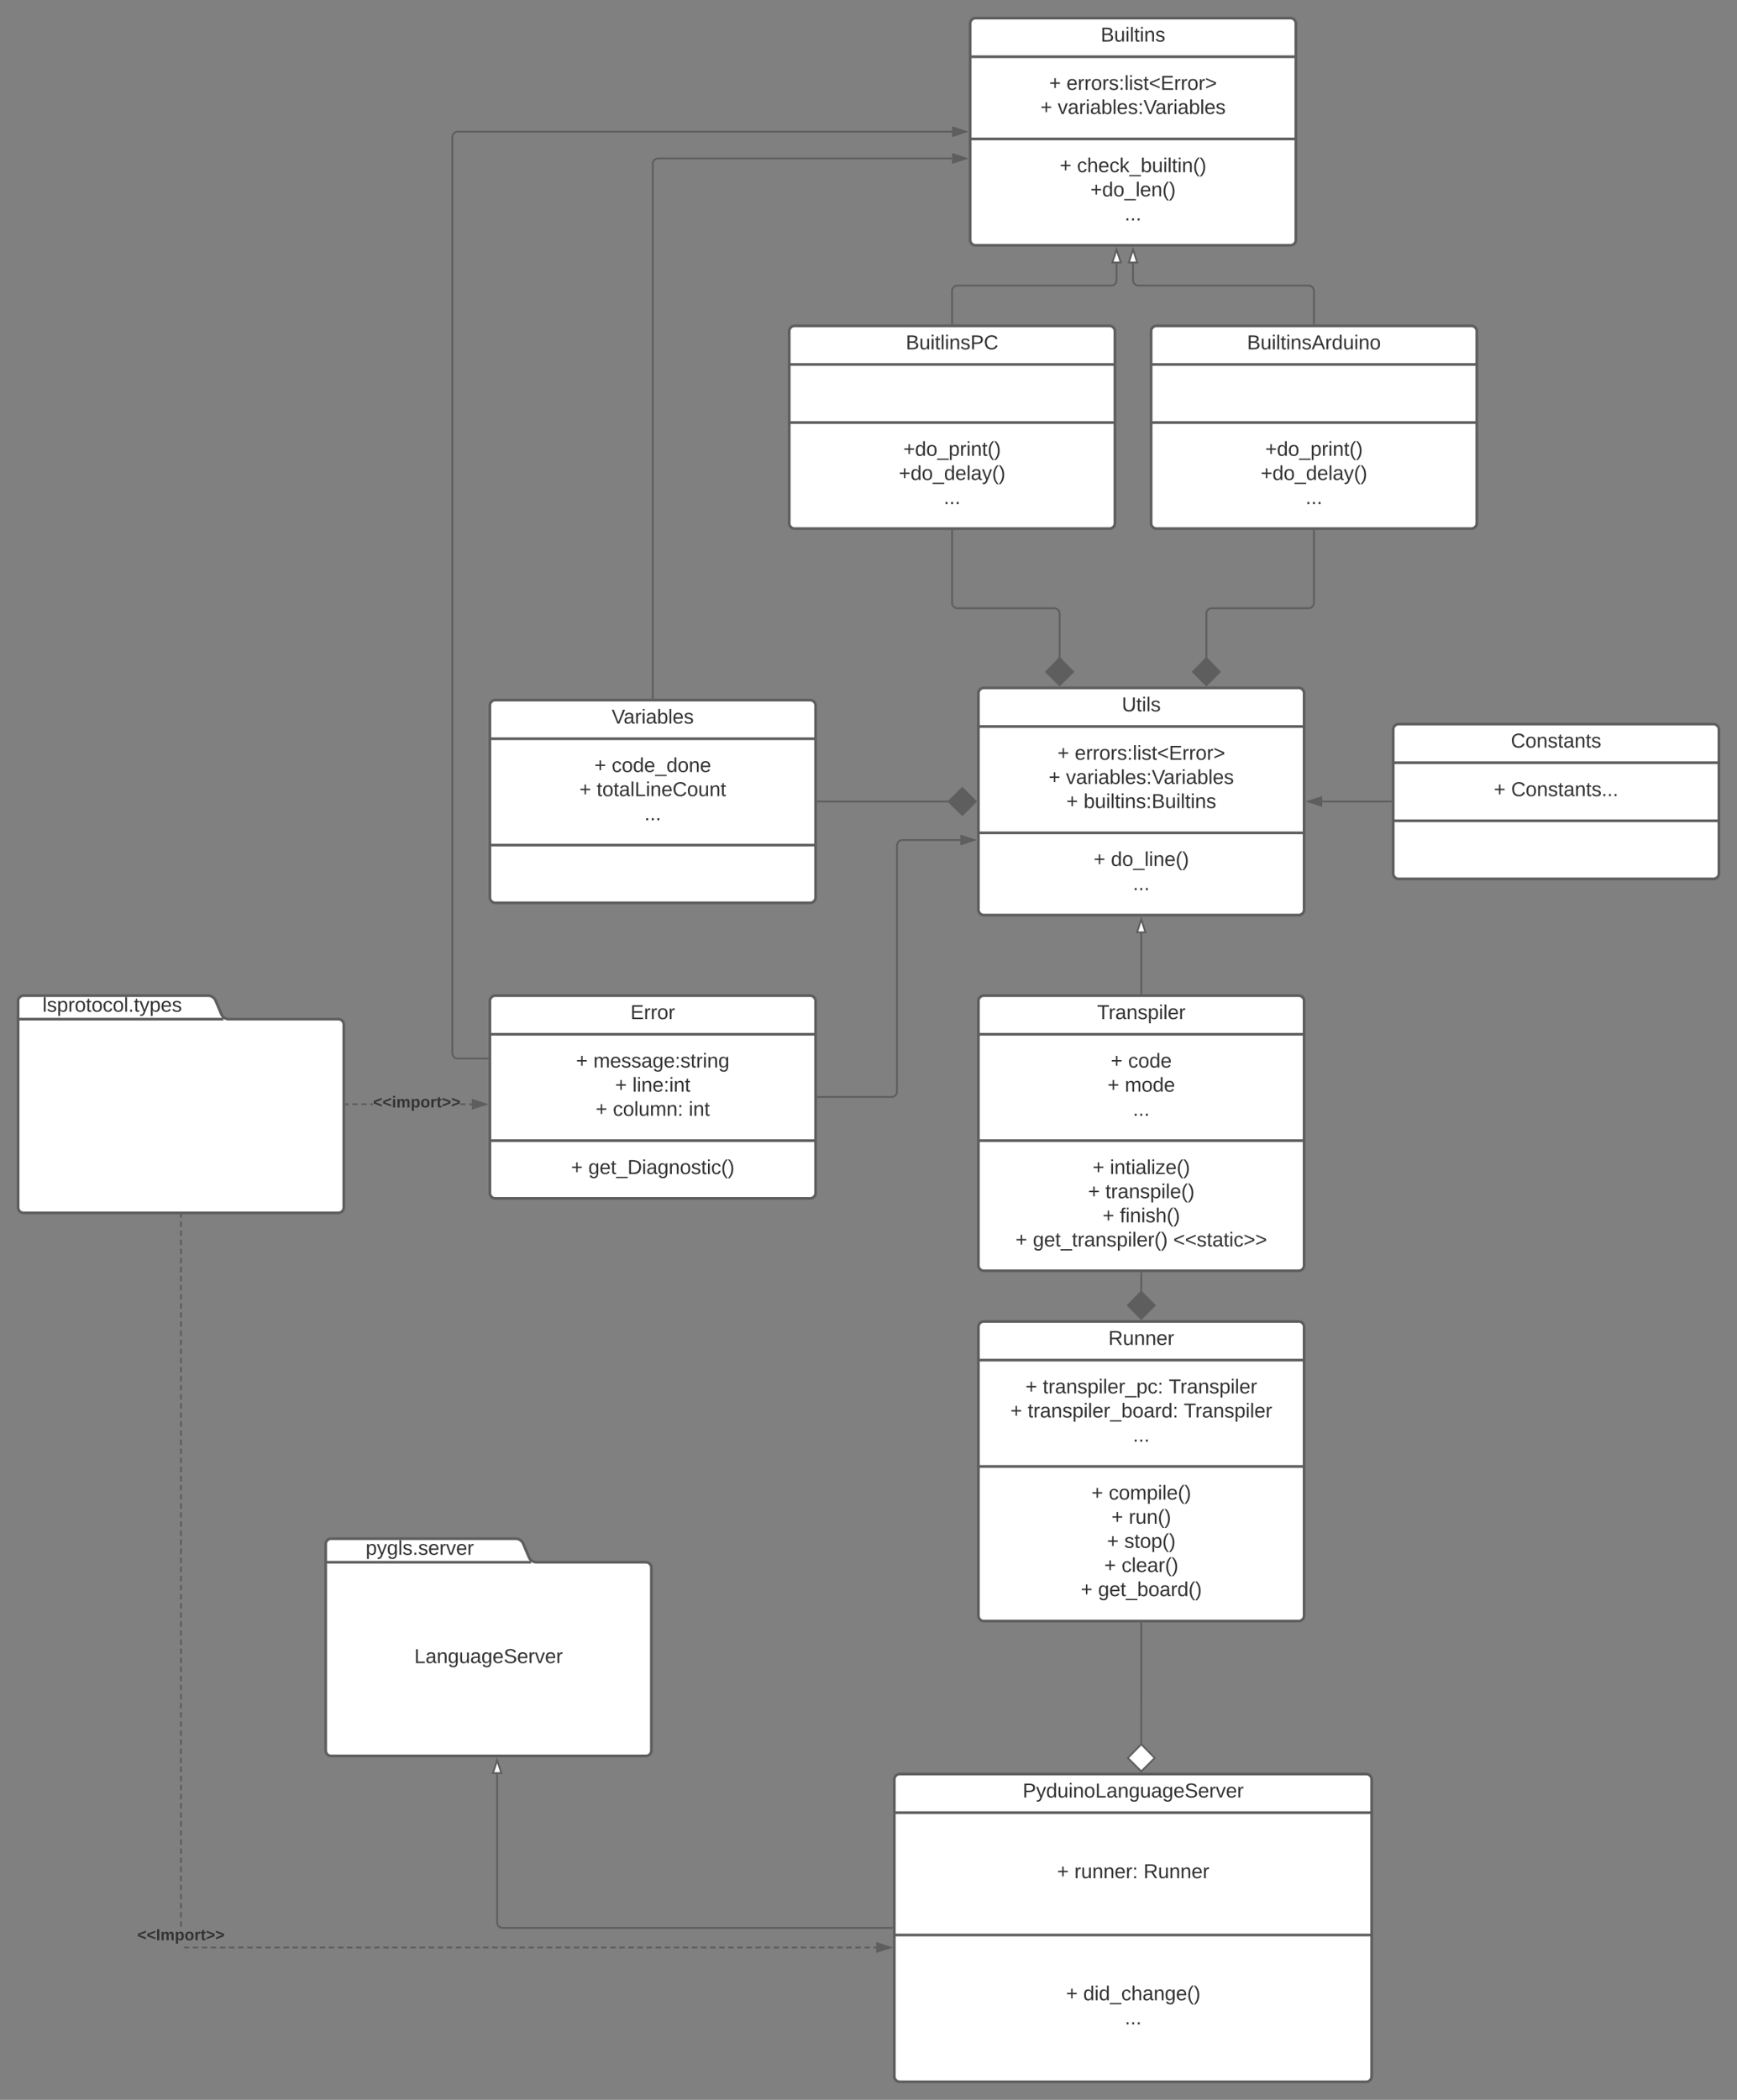 <svg xmlns="http://www.w3.org/2000/svg" xmlns:xlink="http://www.w3.org/1999/xlink" xmlns:lucid="lucid" width="1920" height="2320"><rect width="100%" height="100%" fill="#808080" stroke="none"/><g transform="translate(-660 1360)" lucid:page-tab-id="0_0"><path d="M1741.5-254a6 6 0 0 1 6-6h348a6 6 0 0 1 6 6V38a6 6 0 0 1-6 6h-348a6 6 0 0 1-6-6z" stroke="#5e5e5e" stroke-width="3" fill="#fff"/><path d="M1741.5-217.33h360m-360 117.5h360" stroke="#5e5e5e" stroke-width="3" fill="none"/><use xlink:href="#a" transform="matrix(1,0,0,1,1749.5,-252) translate(123.173 17.944)"/><use xlink:href="#b" transform="matrix(1,0,0,1,1753.5,-209.333) translate(134.358 28.778)"/><use xlink:href="#c" transform="matrix(1,0,0,1,1753.5,-209.333) translate(153.494 28.778)"/><use xlink:href="#b" transform="matrix(1,0,0,1,1753.5,-209.333) translate(130.685 55.444)"/><use xlink:href="#d" transform="matrix(1,0,0,1,1753.5,-209.333) translate(149.821 55.444)"/><use xlink:href="#e" transform="matrix(1,0,0,1,1753.5,-209.333) translate(158.741 82.111)"/><use xlink:href="#b" transform="matrix(1,0,0,1,1753.5,-91.833) translate(114.173 28.944)"/><use xlink:href="#f" transform="matrix(1,0,0,1,1753.5,-91.833) translate(133.309 28.944)"/><use xlink:href="#b" transform="matrix(1,0,0,1,1753.5,-91.833) translate(109.204 55.611)"/><use xlink:href="#g" transform="matrix(1,0,0,1,1753.5,-91.833) translate(128.34 55.611)"/><use xlink:href="#b" transform="matrix(1,0,0,1,1753.5,-91.833) translate(125.222 82.278)"/><use xlink:href="#h" transform="matrix(1,0,0,1,1753.5,-91.833) translate(144.358 82.278)"/><use xlink:href="#b" transform="matrix(1,0,0,1,1753.5,-91.833) translate(29.019 108.944)"/><use xlink:href="#i" transform="matrix(1,0,0,1,1753.5,-91.833) translate(48.154 108.944)"/><use xlink:href="#j" transform="matrix(1,0,0,1,1753.5,-91.833) translate(203.34 108.944)"/><path d="M1741.5-594a6 6 0 0 1 6-6h348a6 6 0 0 1 6 6v239a6 6 0 0 1-6 6h-348a6 6 0 0 1-6-6z" stroke="#5e5e5e" stroke-width="3" fill="#fff"/><path d="M1741.5-557.33h360m-360 117.5h360" stroke="#5e5e5e" stroke-width="3" fill="none"/><use xlink:href="#k" transform="matrix(1,0,0,1,1749.5,-592) translate(150.488 17.944)"/><use xlink:href="#b" transform="matrix(1,0,0,1,1753.5,-549.333) translate(75.346 28.778)"/><use xlink:href="#l" transform="matrix(1,0,0,1,1753.5,-549.333) translate(94.481 28.778)"/><use xlink:href="#b" transform="matrix(1,0,0,1,1753.5,-549.333) translate(65.623 55.444)"/><use xlink:href="#m" transform="matrix(1,0,0,1,1753.5,-549.333) translate(84.759 55.444)"/><use xlink:href="#b" transform="matrix(1,0,0,1,1753.5,-549.333) translate(85.16 82.111)"/><use xlink:href="#n" transform="matrix(1,0,0,1,1753.5,-549.333) translate(104.296 82.111)"/><use xlink:href="#b" transform="matrix(1,0,0,1,1753.5,-431.833) translate(115.346 28.611)"/><use xlink:href="#o" transform="matrix(1,0,0,1,1753.5,-431.833) translate(134.481 28.611)"/><use xlink:href="#e" transform="matrix(1,0,0,1,1753.5,-431.833) translate(158.741 55.278)"/><path d="M1201.5-254a6 6 0 0 1 6-6h348a6 6 0 0 1 6 6v212a6 6 0 0 1-6 6h-348a6 6 0 0 1-6-6z" stroke="#5e5e5e" stroke-width="3" fill="#fff"/><path d="M1201.5-217.33h360m-360 117.5h360" stroke="#5e5e5e" stroke-width="3" fill="none"/><use xlink:href="#p" transform="matrix(1,0,0,1,1209.5,-252) translate(147.401 17.944)"/><use xlink:href="#b" transform="matrix(1,0,0,1,1213.5,-209.333) translate(83.216 28.778)"/><use xlink:href="#q" transform="matrix(1,0,0,1,1213.5,-209.333) translate(102.352 28.778)"/><use xlink:href="#b" transform="matrix(1,0,0,1,1213.5,-209.333) translate(126.426 55.444)"/><use xlink:href="#r" transform="matrix(1,0,0,1,1213.5,-209.333) translate(145.562 55.444)"/><use xlink:href="#b" transform="matrix(1,0,0,1,1213.5,-209.333) translate(104.821 82.111)"/><use xlink:href="#s" transform="matrix(1,0,0,1,1213.5,-209.333) translate(123.957 82.111)"/><use xlink:href="#t" transform="matrix(1,0,0,1,1213.5,-209.333) translate(207.784 82.111)"/><use xlink:href="#b" transform="matrix(1,0,0,1,1213.5,-91.833) translate(77.722 28.944)"/><use xlink:href="#u" transform="matrix(1,0,0,1,1213.5,-91.833) translate(96.858 28.944)"/><path d="M1732.37-1334a6 6 0 0 1 6-6h348a6 6 0 0 1 6 6v239a6 6 0 0 1-6 6h-348a6 6 0 0 1-6-6z" stroke="#5e5e5e" stroke-width="3" fill="#fff"/><path d="M1732.37-1297.33h360m-360 90.83h360" stroke="#5e5e5e" stroke-width="3" fill="none"/><use xlink:href="#v" transform="matrix(1,0,0,1,1740.366,-1332) translate(136.29 17.944)"/><use xlink:href="#b" transform="matrix(1,0,0,1,1744.366,-1289.333) translate(75.346 28.611)"/><use xlink:href="#l" transform="matrix(1,0,0,1,1744.366,-1289.333) translate(94.481 28.611)"/><use xlink:href="#b" transform="matrix(1,0,0,1,1744.366,-1289.333) translate(65.623 55.278)"/><use xlink:href="#w" transform="matrix(1,0,0,1,1744.366,-1289.333) translate(84.759 55.278)"/><use xlink:href="#b" transform="matrix(1,0,0,1,1744.366,-1198.5) translate(86.981 28.778)"/><use xlink:href="#x" transform="matrix(1,0,0,1,1744.366,-1198.5) translate(106.117 28.778)"/><use xlink:href="#y" transform="matrix(1,0,0,1,1744.366,-1198.5) translate(120.87 55.444)"/><use xlink:href="#e" transform="matrix(1,0,0,1,1744.366,-1198.5) translate(158.741 82.111)"/><path d="M1532.37-994a6 6 0 0 1 6-6h348a6 6 0 0 1 6 6v212a6 6 0 0 1-6 6h-348a6 6 0 0 1-6-6z" stroke="#5e5e5e" stroke-width="3" fill="#fff"/><path d="M1532.37-957.33h360m-360 64.16h360" stroke="#5e5e5e" stroke-width="3" fill="none"/><use xlink:href="#z" transform="matrix(1,0,0,1,1540.366,-992) translate(120.889 17.944)"/><use xlink:href="#A" transform="matrix(1,0,0,1,1544.366,-885.167) translate(114.111 28.778)"/><use xlink:href="#B" transform="matrix(1,0,0,1,1544.366,-885.167) translate(109.142 55.444)"/><use xlink:href="#e" transform="matrix(1,0,0,1,1544.366,-885.167) translate(158.741 82.111)"/><path d="M1932.37-994a6 6 0 0 1 6-6h348a6 6 0 0 1 6 6v212a6 6 0 0 1-6 6h-348a6 6 0 0 1-6-6z" stroke="#5e5e5e" stroke-width="3" fill="#fff"/><path d="M1932.37-957.33h360m-360 64.16h360" stroke="#5e5e5e" stroke-width="3" fill="none"/><use xlink:href="#C" transform="matrix(1,0,0,1,1940.366,-992) translate(98.08 17.944)"/><use xlink:href="#A" transform="matrix(1,0,0,1,1944.366,-885.167) translate(114.111 28.778)"/><use xlink:href="#B" transform="matrix(1,0,0,1,1944.366,-885.167) translate(109.142 55.444)"/><use xlink:href="#e" transform="matrix(1,0,0,1,1944.366,-885.167) translate(158.741 82.111)"/><path d="M1712.37-1002.5v-36a6 6 0 0 1 6-6h169.84a6 6 0 0 0 6-6v-18.5" stroke="#5e5e5e" stroke-width="2" fill="none"/><path d="M1713.37-1001.5h-2v-1.03h2z" stroke="#5e5e5e" stroke-width=".05" fill="#5e5e5e"/><path d="M1894.2-1084.26l4.65 14.26h-9.27z" stroke="#5e5e5e" stroke-width="2" fill="#fff"/><path d="M2112.37-1002.5v-36a6 6 0 0 0-6-6h-188a6 6 0 0 1-6-6v-18.5" stroke="#5e5e5e" stroke-width="2" fill="none"/><path d="M2113.37-1001.5h-2v-1.03h2z" stroke="#5e5e5e" stroke-width=".05" fill="#5e5e5e"/><path d="M1912.37-1084.26L1917-1070h-9.27z" stroke="#5e5e5e" stroke-width="2" fill="#fff"/><path d="M1921.5-262.5V-329" stroke="#5e5e5e" stroke-width="2" fill="none"/><path d="M1922.5-261.5h-2v-1.03h2z" stroke="#5e5e5e" stroke-width=".05" fill="#5e5e5e"/><path d="M1921.5-344.26l4.63 14.26h-9.27z" stroke="#5e5e5e" stroke-width="2" fill="#fff"/><path d="M1201.5-580.5a6 6 0 0 1 6-6h348a6 6 0 0 1 6 6v212a6 6 0 0 1-6 6h-348a6 6 0 0 1-6-6z" stroke="#5e5e5e" stroke-width="3" fill="#fff"/><path d="M1201.5-543.83h360m-360 117.5h360" stroke="#5e5e5e" stroke-width="3" fill="none"/><use xlink:href="#D" transform="matrix(1,0,0,1,1209.5,-578.5) translate(126.63 17.944)"/><use xlink:href="#b" transform="matrix(1,0,0,1,1213.5,-535.833) translate(103.494 28.778)"/><use xlink:href="#E" transform="matrix(1,0,0,1,1213.5,-535.833) translate(122.63 28.778)"/><use xlink:href="#b" transform="matrix(1,0,0,1,1213.5,-535.833) translate(86.92 55.444)"/><use xlink:href="#F" transform="matrix(1,0,0,1,1213.5,-535.833) translate(106.056 55.444)"/><use xlink:href="#e" transform="matrix(1,0,0,1,1213.5,-535.833) translate(158.741 82.111)"/><path d="M1564-474.5h145.25" stroke="#5e5e5e" stroke-width="2" fill="none"/><path d="M1564.03-473.5H1563v-2h1.03z" stroke="#5e5e5e" stroke-width=".05" fill="#5e5e5e"/><path d="M1738.6-474.5l-14.86 14.85-15.15-14.85 15.14-14.85z" stroke="#5e5e5e" stroke-width="2" fill="#5e5e5e"/><path d="M1564-148h81.5a6 6 0 0 0 6-6v-271.94a6 6 0 0 1 6-6h64" stroke="#5e5e5e" stroke-width="2" fill="none"/><path d="M1564.03-147H1563v-2h1.03z" stroke="#5e5e5e" stroke-width=".05" fill="#5e5e5e"/><path d="M1736.76-431.94l-14.26 4.63v-9.28z" stroke="#5e5e5e" stroke-width="2" fill="#5e5e5e"/><path d="M1741.5 106a6 6 0 0 1 6-6h348a6 6 0 0 1 6 6v319a6 6 0 0 1-6 6h-348a6 6 0 0 1-6-6z" stroke="#5e5e5e" stroke-width="3" fill="#fff"/><path d="M1741.5 142.67h360m-360 117.5h360" stroke="#5e5e5e" stroke-width="3" fill="none"/><use xlink:href="#G" transform="matrix(1,0,0,1,1749.5,108) translate(135.642 17.944)"/><use xlink:href="#b" transform="matrix(1,0,0,1,1753.5,150.667) translate(39.975 28.778)"/><use xlink:href="#H" transform="matrix(1,0,0,1,1753.5,150.667) translate(59.111 28.778)"/><use xlink:href="#I" transform="matrix(1,0,0,1,1753.5,150.667) translate(198.37 28.778)"/><use xlink:href="#b" transform="matrix(1,0,0,1,1753.5,150.667) translate(23.34 55.444)"/><use xlink:href="#J" transform="matrix(1,0,0,1,1753.5,150.667) translate(42.475 55.444)"/><use xlink:href="#I" transform="matrix(1,0,0,1,1753.5,150.667) translate(215.006 55.444)"/><use xlink:href="#e" transform="matrix(1,0,0,1,1753.5,150.667) translate(158.741 82.111)"/><use xlink:href="#b" transform="matrix(1,0,0,1,1753.5,268.167) translate(112.907 28.611)"/><use xlink:href="#K" transform="matrix(1,0,0,1,1753.5,268.167) translate(132.043 28.611)"/><use xlink:href="#b" transform="matrix(1,0,0,1,1753.5,268.167) translate(135.068 55.278)"/><use xlink:href="#L" transform="matrix(1,0,0,1,1753.5,268.167) translate(154.204 55.278)"/><use xlink:href="#b" transform="matrix(1,0,0,1,1753.5,268.167) translate(130.099 81.944)"/><use xlink:href="#M" transform="matrix(1,0,0,1,1753.5,268.167) translate(149.235 81.944)"/><use xlink:href="#b" transform="matrix(1,0,0,1,1753.5,268.167) translate(127.074 108.611)"/><use xlink:href="#N" transform="matrix(1,0,0,1,1753.5,268.167) translate(146.21 108.611)"/><use xlink:href="#b" transform="matrix(1,0,0,1,1753.5,268.167) translate(101.117 135.278)"/><use xlink:href="#O" transform="matrix(1,0,0,1,1753.5,268.167) translate(120.253 135.278)"/><path d="M1921.5 46.5v21.25" stroke="#5e5e5e" stroke-width="2" fill="none"/><path d="M1922.5 46.53h-2V45.5h2z" stroke="#5e5e5e" stroke-width=".05" fill="#5e5e5e"/><path d="M1921.5 97.1l-14.85-14.86 14.85-15.15 14.85 15.14z" stroke="#5e5e5e" stroke-width="2" fill="#5e5e5e"/><path d="M1712.37-773.5v79.5a6 6 0 0 0 6 6h106.9a6 6 0 0 1 6 6v49.75" stroke="#5e5e5e" stroke-width="2" fill="none"/><path d="M1713.37-773.47h-2v-1.03h2z" stroke="#5e5e5e" stroke-width=".05" fill="#5e5e5e"/><path d="M1831.26-602.9l-14.85-14.86 14.86-15.15 14.85 15.14z" stroke="#5e5e5e" stroke-width="2" fill="#5e5e5e"/><path d="M2112.37-773.5v79.5a6 6 0 0 1-6 6h-106.92a6 6 0 0 0-6 6v49.75" stroke="#5e5e5e" stroke-width="2" fill="none"/><path d="M2113.37-773.47h-2v-1.03h2z" stroke="#5e5e5e" stroke-width=".05" fill="#5e5e5e"/><path d="M1993.45-602.9l-14.85-14.86 14.85-15.15 14.85 15.14z" stroke="#5e5e5e" stroke-width="2" fill="#5e5e5e"/><path d="M2200-554a6 6 0 0 1 6-6h348a6 6 0 0 1 6 6v159a6 6 0 0 1-6 6h-348a6 6 0 0 1-6-6z" stroke="#5e5e5e" stroke-width="3" fill="#fff"/><path d="M2200-517.33h360m-360 64.16h360" stroke="#5e5e5e" stroke-width="3" fill="none"/><g><use xlink:href="#P" transform="matrix(1,0,0,1,2208,-552) translate(122.031 17.944)"/></g><g><use xlink:href="#b" transform="matrix(1,0,0,1,2212,-509.333) translate(99.204 28.944)"/><use xlink:href="#Q" transform="matrix(1,0,0,1,2212,-509.333) translate(118.34 28.944)"/></g><path d="M1199-190.47h-33a6 6 0 0 1-6-6V-1208.5a6 6 0 0 1 6-6h546.36" stroke="#5e5e5e" stroke-width="2" fill="none"/><path d="M1200-189.47h-1.03v-2h1.03z" stroke="#5e5e5e" stroke-width=".05" fill="#5e5e5e"/><path d="M1727.63-1214.5l-14.27 4.63v-9.27z" stroke="#5e5e5e" stroke-width="2" fill="#5e5e5e"/><path d="M1381.5-589v-589.95a6 6 0 0 1 6-6h324.86" stroke="#5e5e5e" stroke-width="2" fill="none"/><path d="M1382.5-588h-2v-1.03h2z" stroke="#5e5e5e" stroke-width=".05" fill="#5e5e5e"/><path d="M1727.63-1184.95l-14.27 4.64v-9.28z" stroke="#5e5e5e" stroke-width="2" fill="#5e5e5e"/><path d="M904.66-239.53A9.05 9.05 0 0 0 913-234h121a6 6 0 0 1 6 6v202a6 6 0 0 1-6 6H686a6 6 0 0 1-6-6v-228a6 6 0 0 1 6-6h204a9.05 9.05 0 0 1 8.34 5.53zM680-234h227" stroke="#5e5e5e" stroke-width="3" fill="#fff"/><g><use xlink:href="#R" transform="matrix(1,0,0,1,688,-260) translate(18.932 17.778)"/></g><path d="M1045.48-139h-2.98v-2h2.98zm9.93 0h-5.95v-2h5.96zm9.93 0h-5.95v-2h5.95zm7.1 0h-3.12v-2h3.13zm109.07 0h-2.98v-2h2.98zm-6.95 0h-5.48v-2h5.48z" stroke="#5e5e5e" stroke-width=".05" fill="#5e5e5e"/><path d="M1042.53-139h-1.03v-2h1.03z" fill="#5e5e5e"/><path d="M1042.55-138.97h-1.08v-2.06h1.08zm-1.02-2v1.94h.97v-1.94z" stroke="#5e5e5e" stroke-width=".05" fill="#5e5e5e"/><path d="M1196.76-140l-14.26 4.63v-9.26z" fill="#5e5e5e"/><path d="M1200-140l-18.5 6v-12zm-16.5 3.26l10.03-3.26-10.03-3.26z" stroke="#5e5e5e" stroke-width=".05" fill="#5e5e5e"/><g><use xlink:href="#S" transform="matrix(1,0,0,1,1072.429,-150.667) translate(0.005 14.222)"/></g><path d="M1648.55 606a6 6 0 0 1 6-6h515.63a6 6 0 0 1 6 6v328a6 6 0 0 1-6 6h-515.63a6 6 0 0 1-6-6z" stroke="#5e5e5e" stroke-width="3" fill="#fff"/><path d="M1648.55 642.67h527.63m-527.63 135.16h527.63" stroke="#5e5e5e" stroke-width="3" fill="none"/><g><use xlink:href="#T" transform="matrix(1,0,0,1,1656.549,608) translate(133.87 17.944)"/></g><g><use xlink:href="#b" transform="matrix(1,0,0,1,1660.549,650.667) translate(167.864 64.444)"/><use xlink:href="#U" transform="matrix(1,0,0,1,1660.549,650.667) translate(187 64.444)"/><use xlink:href="#V" transform="matrix(1,0,0,1,1660.549,650.667) translate(263.42 64.444)"/></g><g><use xlink:href="#b" transform="matrix(1,0,0,1,1660.549,785.833) translate(177.71 64.111)"/><use xlink:href="#W" transform="matrix(1,0,0,1,1660.549,785.833) translate(196.846 64.111)"/><use xlink:href="#e" transform="matrix(1,0,0,1,1660.549,785.833) translate(242.741 90.778)"/></g><path d="M1921.5 433.5v82h.02v52.25" stroke="#5e5e5e" stroke-width="2" fill="none"/><path d="M1922.5 433.53h-2v-1.03h2z" stroke="#5e5e5e" stroke-width=".05" fill="#5e5e5e"/><path d="M1921.52 597.1l-14.85-14.86 14.85-15.15 14.84 15.14z" stroke="#5e5e5e" stroke-width="2" fill="#fff"/><path d="M1244.66 360.47A9.05 9.05 0 0 0 1253 366h121a6 6 0 0 1 6 6v202a6 6 0 0 1-6 6h-348a6 6 0 0 1-6-6V346a6 6 0 0 1 6-6h204a9.05 9.05 0 0 1 8.34 5.53zM1020 366h227" stroke="#5e5e5e" stroke-width="3" fill="#fff"/><g><use xlink:href="#X" transform="matrix(1,0,0,1,1028,340) translate(36.216 17.778)"/></g><g><use xlink:href="#Y" transform="matrix(1,0,0,1,1032,374) translate(85.963 103.444)"/></g><path d="M1646.05 770h-430.5a6 6 0 0 1-6-6V600" stroke="#5e5e5e" stroke-width="2" fill="none"/><path d="M1647.05 771h-1.03v-2h1.03z" stroke="#5e5e5e" stroke-width=".05" fill="#5e5e5e"/><path d="M1209.55 584.74l4.63 14.26h-9.27z" stroke="#5e5e5e" stroke-width="2" fill="#fff"/><path d="M1628.55 792.64h-3v-2h3zm-7.03 0h-6.02v-2h6.02zm-10.03 0h-6.03v-2h6.02zm-10.04 0h-6.02v-2h6.02zm-10.04 0h-6.02v-2h6.02zm-10.03 0h-6.03v-2h6.02zm-10.04 0h-6.02v-2h6.02zm-10.04 0h-6.02v-2h6.02zm-10.03 0h-6.03v-2h6.02zm-10.04 0h-6.02v-2h6.02zm-10.04 0h-6.02v-2h6.02zm-10.03 0h-6.03v-2h6.02zm-10.05 0h-6.02v-2h6.02zm-10.03 0h-6.02v-2h6.02zm-10.03 0h-6.03v-2h6.02zm-10.04 0h-6.03v-2h6.03zm-10.04 0H1465v-2h6.02zm-10.03 0h-6.03v-2h6.02zm-10.05 0h-6.02v-2h6.02zm-10.03 0h-6.02v-2h6.02zm-10.03 0h-6.03v-2h6.02zm-10.05 0h-6.02v-2h6.02zm-10.03 0h-6.02v-2h6.02zm-10.03 0h-6.03v-2h6.02zm-10.05 0h-6.02v-2h6.02zm-10.03 0h-6.02v-2h6.02zm-10.03 0h-6.03v-2h6.02zm-10.05 0h-6.02v-2h6.02zm-10.03 0h-6.02v-2h6.02zm-10.03 0h-6.03v-2h6.02zm-10.05 0h-6.02v-2h6.02zm-10.03 0h-6.02v-2h6.02zm-10.04 0h-6.02v-2h6.02zm-10.03 0h-6.02v-2h6.02zm-10.03 0h-6.02v-2h6.02zm-10.04 0h-6.02v-2h6.02zm-10.03 0h-6.02v-2h6.02zm-10.03 0h-6.02v-2h6.02zm-10.04 0h-6.02v-2h6.02zm-10.03 0h-6.02v-2h6.02zm-10.03 0h-6.02v-2h6.02zm-10.04 0h-6.02v-2h6.02zm-10.03 0h-6.02v-2h6.02zm-10.03 0h-6.02v-2h6.02zm-10.04 0h-6.02v-2h6.02zm-10.03 0h-6.02v-2h6.02zm-10.03 0H1164v-2h6.02zm-10.04 0h-6.02v-2h6.02zm-10.03 0h-6.02v-2h6.02zm-10.04 0h-6v-2h6zm-10.02 0h-6.02v-2h6.02zm-10.03 0h-6.02v-2h6.02zm-10.04 0h-6v-2h6zm-10.02 0h-6.02v-2h6.02zm-10.03 0h-6.02v-2h6.02zm-10.04 0h-6v-2h6zm-10.02 0h-6.02v-2h6.02zm-10.03 0h-6.02v-2h6.02zm-10.04 0h-6v-2h6zm-10.02 0h-6.02v-2h6.02zm-10.03 0h-6.02v-2h6.02zm-10.04 0h-6v-2h6zm-10.02 0h-6.02v-2h6.02zm-10.03 0h-6.02v-2h6.02zm-10.04 0h-6v-2h6zm-10.02 0h-6.02v-2h6.02zm-10.03 0h-6.02v-2h6zm-10.04 0h-6v-2h6zm-10.02 0h-6.02v-2h6.02zm-10.03 0h-6.02v-2h6zm-10.04 0h-6v-2h6zm-10.02 0h-6.02v-2h6.02zm-10.04 0h-6.02v-1.88h5.2v-.12h.82zm-10.03 0h-6v-1.88h6zm-10.02 0h-6.02v-1.88h6.02zm-10.04 0h-6.02v-1.88h6.02zm-10.03 0h-3.04l-1.06-.08-1.06-.26-.95-.4.47-1.14H869zm-8-24.07h-2v-6.02h2zm0-10.04h-2v-6.02h2zm0-10.04h-2v-6.03h2zm0-10.04h-2v-6.03h2zm0-10.05h-2v-6h2zm0-10.02h-2v-6.03h2zm0-10.04h-2v-6.03h2zm0-10.04h-2v-6.03h2zm0-10.04h-2v-6.02h2zm0-10.04h-2v-6.02h2zm0-10.04h-2v-6.02h2zm0-10.04h-2v-6.02h2zm0-10.04h-2v-6.02h2zm0-10.04h-2v-6.02h2zm0-10.04h-2V622h2zm0-10.04h-2v-6.02h2zm0-10.03h-2v-6.03h2zm0-10.05h-2v-6.02h2zm0-10.03h-2v-6.03h2zm0-10.04h-2v-6.03h2zm0-10.04h-2v-6.04h2zm0-10.05h-2v-6.02h2zm0-10.04h-2v-6h2zm0-10.03h-2v-6.02h2zm0-10.04h-2v-6.02h2zm0-10.04h-2v-6.03h2zm0-10.05h-2v-6.02h2zm0-10.04h-2v-6h2zm0-10.03h-2v-6.02h2zm0-10.04h-2v-6.02h2zm0-10.04h-2v-6.03h2zm0-10.04h-2v-6.03h2zm0-10.04h-2v-6.03h2zm0-10.04h-2v-6.03h2zm0-10.04h-2v-6.03h2zm0-10.04h-2v-6.02h2zm0-10.04h-2v-6.02h2zm0-10.04h-2v-6.02h2zm0-10.04h-2v-6.02h2zm0-10.04h-2v-6.02h2zm0-10.04h-2v-6.02h2zm0-10.04h-2v-6.02h2zm0-10.04h-2v-6.02h2zm0-10.04h-2v-6.02h2zm0-10.03h-2v-6.03h2zm0-10.04h-2v-6.02h2zm0-10.03h-2v-6.03h2zm0-10.04h-2v-6.03h2zm0-10.04h-2v-6.03h2zm0-10.05h-2v-6.02h2zm0-10.04h-2v-6h2zm0-10.03h-2v-6.02h2zm0-10.04h-2v-6.02h2zm0-10.04h-2v-6.03h2zm0-10.05h-2v-6.02h2zm0-10.04h-2v-6h2zm0-10.03h-2v-6.02h2zm0-10.03h-2v-6.03h2zm0-10.04h-2v-6.03h2zm0-10.04h-2v-6.03h2zm0-10.04h-2v-6.03h2zm0-10.04h-2v-6.03h2zm0-10.04h-2v-6.02h2zm0-10.04h-2v-6.02h2zm0-10.04h-2v-6.02h2zm0-10.04h-2V110h2zm0-10.04h-2v-6.02h2zm0-10.04h-2v-6.02h2zm0-10.04h-2v-6.02h2zm0-10.04h-2v-6.02h2zm0-10.03h-2V59.8h2zm0-10.04h-2v-6.04h2zm0-10.05h-2v-6.03h2zm0-10.04h-2V29.7h2zm0-10.03h-2v-6.03h2zm0-10.04h-2V9.6h2zm0-10.04h-2V-.44h2zm0-10.05h-2v-6.02h2zm0-10.04h-2v-3h2z" stroke="#5e5e5e" stroke-width=".05" fill="#5e5e5e"/><path d="M1643.8 791.64l-14.25 4.63V787z" fill="#5e5e5e"/><path d="M1647.05 791.64l-18.5 6v-12zm-16.5 3.26l10.03-3.26-10.03-3.26z" stroke="#5e5e5e" stroke-width=".05" fill="#5e5e5e"/><path d="M861-17.47h-2v-1.03h2z" fill="#5e5e5e"/><path d="M861.02-17.45H859v-1.07H861zm-2-1.03v.98H861v-.98z" stroke="#5e5e5e" stroke-width=".05" fill="#5e5e5e"/><g><use xlink:href="#Z" transform="matrix(1,0,0,1,811.679,769.427) translate(0.005 14.222)"/></g><path d="M2197.5-474.5h-76" stroke="#5e5e5e" stroke-width="2" fill="none"/><path d="M2198.5-473.5h-1.03v-2h1.03z" stroke="#5e5e5e" stroke-width=".05" fill="#5e5e5e"/><path d="M2106.24-474.5l14.26-4.63v9.26z" stroke="#5e5e5e" stroke-width="2" fill="#5e5e5e"/><defs><path fill="#333" d="M127-220V0H93v-220H8v-28h204v28h-85" id="aa"/><path fill="#333" d="M114-163C36-179 61-72 57 0H25l-1-190h30c1 12-1 29 2 39 6-27 23-49 58-41v29" id="ab"/><path fill="#333" d="M141-36C126-15 110 5 73 4 37 3 15-17 15-53c-1-64 63-63 125-63 3-35-9-54-41-54-24 1-41 7-42 31l-33-3c5-37 33-52 76-52 45 0 72 20 72 64v82c-1 20 7 32 28 27v20c-31 9-61-2-59-35zM48-53c0 20 12 33 32 33 41-3 63-29 60-74-43 2-92-5-92 41" id="ac"/><path fill="#333" d="M117-194c89-4 53 116 60 194h-32v-121c0-31-8-49-39-48C34-167 62-67 57 0H25l-1-190h30c1 10-1 24 2 32 11-22 29-35 61-36" id="ad"/><path fill="#333" d="M135-143c-3-34-86-38-87 0 15 53 115 12 119 90S17 21 10-45l28-5c4 36 97 45 98 0-10-56-113-15-118-90-4-57 82-63 122-42 12 7 21 19 24 35" id="ae"/><path fill="#333" d="M115-194c55 1 70 41 70 98S169 2 115 4C84 4 66-9 55-30l1 105H24l-1-265h31l2 30c10-21 28-34 59-34zm-8 174c40 0 45-34 45-75s-6-73-45-74c-42 0-51 32-51 76 0 43 10 73 51 73" id="af"/><path fill="#333" d="M24-231v-30h32v30H24zM24 0v-190h32V0H24" id="ag"/><path fill="#333" d="M24 0v-261h32V0H24" id="ah"/><path fill="#333" d="M100-194c63 0 86 42 84 106H49c0 40 14 67 53 68 26 1 43-12 49-29l28 8c-11 28-37 45-77 45C44 4 14-33 15-96c1-61 26-98 85-98zm52 81c6-60-76-77-97-28-3 7-6 17-6 28h103" id="ai"/><g id="a"><use transform="matrix(0.062,0,0,0.062,0,0)" xlink:href="#aa"/><use transform="matrix(0.062,0,0,0.062,12.716,0)" xlink:href="#ab"/><use transform="matrix(0.062,0,0,0.062,20.062,0)" xlink:href="#ac"/><use transform="matrix(0.062,0,0,0.062,32.407,0)" xlink:href="#ad"/><use transform="matrix(0.062,0,0,0.062,44.753,0)" xlink:href="#ae"/><use transform="matrix(0.062,0,0,0.062,55.864,0)" xlink:href="#af"/><use transform="matrix(0.062,0,0,0.062,68.21,0)" xlink:href="#ag"/><use transform="matrix(0.062,0,0,0.062,73.086,0)" xlink:href="#ah"/><use transform="matrix(0.062,0,0,0.062,77.963,0)" xlink:href="#ai"/><use transform="matrix(0.062,0,0,0.062,90.309,0)" xlink:href="#ab"/></g><path fill="#333" d="M118-107v75H92v-75H18v-26h74v-75h26v75h74v26h-74" id="aj"/><use transform="matrix(0.062,0,0,0.062,0,0)" xlink:href="#aj" id="b"/><path fill="#333" d="M96-169c-40 0-48 33-48 73s9 75 48 75c24 0 41-14 43-38l32 2c-6 37-31 61-74 61-59 0-76-41-82-99-10-93 101-131 147-64 4 7 5 14 7 22l-32 3c-4-21-16-35-41-35" id="ak"/><path fill="#333" d="M100-194c62-1 85 37 85 99 1 63-27 99-86 99S16-35 15-95c0-66 28-99 85-99zM99-20c44 1 53-31 53-75 0-43-8-75-51-75s-53 32-53 75 10 74 51 75" id="al"/><path fill="#333" d="M85-194c31 0 48 13 60 33l-1-100h32l1 261h-30c-2-10 0-23-3-31C134-8 116 4 85 4 32 4 16-35 15-94c0-66 23-100 70-100zm9 24c-40 0-46 34-46 75 0 40 6 74 45 74 42 0 51-32 51-76 0-42-9-74-50-73" id="am"/><g id="c"><use transform="matrix(0.062,0,0,0.062,0,0)" xlink:href="#ak"/><use transform="matrix(0.062,0,0,0.062,11.111,0)" xlink:href="#al"/><use transform="matrix(0.062,0,0,0.062,23.457,0)" xlink:href="#am"/><use transform="matrix(0.062,0,0,0.062,35.802,0)" xlink:href="#ai"/></g><path fill="#333" d="M210-169c-67 3-38 105-44 169h-31v-121c0-29-5-50-35-48C34-165 62-65 56 0H25l-1-190h30c1 10-1 24 2 32 10-44 99-50 107 0 11-21 27-35 58-36 85-2 47 119 55 194h-31v-121c0-29-5-49-35-48" id="an"/><g id="d"><use transform="matrix(0.062,0,0,0.062,0,0)" xlink:href="#an"/><use transform="matrix(0.062,0,0,0.062,18.457,0)" xlink:href="#al"/><use transform="matrix(0.062,0,0,0.062,30.802,0)" xlink:href="#am"/><use transform="matrix(0.062,0,0,0.062,43.148,0)" xlink:href="#ai"/></g><path fill="#333" d="M33 0v-38h34V0H33" id="ao"/><g id="e"><use transform="matrix(0.062,0,0,0.062,0,0)" xlink:href="#ao"/><use transform="matrix(0.062,0,0,0.062,6.173,0)" xlink:href="#ao"/><use transform="matrix(0.062,0,0,0.062,12.346,0)" xlink:href="#ao"/></g><path fill="#333" d="M59-47c-2 24 18 29 38 22v24C64 9 27 4 27-40v-127H5v-23h24l9-43h21v43h35v23H59v120" id="ap"/><path fill="#333" d="M9 0v-24l116-142H16v-24h144v24L44-24h123V0H9" id="aq"/><path fill="#333" d="M87 75C49 33 22-17 22-94c0-76 28-126 65-167h31c-38 41-64 92-64 168S80 34 118 75H87" id="ar"/><path fill="#333" d="M33-261c38 41 65 92 65 168S71 34 33 75H2C39 34 66-17 66-93S39-220 2-261h31" id="as"/><g id="f"><use transform="matrix(0.062,0,0,0.062,0,0)" xlink:href="#ag"/><use transform="matrix(0.062,0,0,0.062,4.877,0)" xlink:href="#ad"/><use transform="matrix(0.062,0,0,0.062,17.222,0)" xlink:href="#ap"/><use transform="matrix(0.062,0,0,0.062,23.395,0)" xlink:href="#ag"/><use transform="matrix(0.062,0,0,0.062,28.272,0)" xlink:href="#ac"/><use transform="matrix(0.062,0,0,0.062,40.617,0)" xlink:href="#ah"/><use transform="matrix(0.062,0,0,0.062,45.494,0)" xlink:href="#ag"/><use transform="matrix(0.062,0,0,0.062,50.37,0)" xlink:href="#aq"/><use transform="matrix(0.062,0,0,0.062,61.481,0)" xlink:href="#ai"/><use transform="matrix(0.062,0,0,0.062,73.827,0)" xlink:href="#ar"/><use transform="matrix(0.062,0,0,0.062,81.173,0)" xlink:href="#as"/></g><g id="g"><use transform="matrix(0.062,0,0,0.062,0,0)" xlink:href="#ap"/><use transform="matrix(0.062,0,0,0.062,6.173,0)" xlink:href="#ab"/><use transform="matrix(0.062,0,0,0.062,13.519,0)" xlink:href="#ac"/><use transform="matrix(0.062,0,0,0.062,25.864,0)" xlink:href="#ad"/><use transform="matrix(0.062,0,0,0.062,38.21,0)" xlink:href="#ae"/><use transform="matrix(0.062,0,0,0.062,49.321,0)" xlink:href="#af"/><use transform="matrix(0.062,0,0,0.062,61.667,0)" xlink:href="#ag"/><use transform="matrix(0.062,0,0,0.062,66.543,0)" xlink:href="#ah"/><use transform="matrix(0.062,0,0,0.062,71.42,0)" xlink:href="#ai"/><use transform="matrix(0.062,0,0,0.062,83.765,0)" xlink:href="#ar"/><use transform="matrix(0.062,0,0,0.062,91.111,0)" xlink:href="#as"/></g><path fill="#333" d="M101-234c-31-9-42 10-38 44h38v23H63V0H32v-167H5v-23h27c-7-52 17-82 69-68v24" id="at"/><path fill="#333" d="M106-169C34-169 62-67 57 0H25v-261h32l-1 103c12-21 28-36 61-36 89 0 53 116 60 194h-32v-121c2-32-8-49-39-48" id="au"/><g id="h"><use transform="matrix(0.062,0,0,0.062,0,0)" xlink:href="#at"/><use transform="matrix(0.062,0,0,0.062,6.173,0)" xlink:href="#ag"/><use transform="matrix(0.062,0,0,0.062,11.049,0)" xlink:href="#ad"/><use transform="matrix(0.062,0,0,0.062,23.395,0)" xlink:href="#ag"/><use transform="matrix(0.062,0,0,0.062,28.272,0)" xlink:href="#ae"/><use transform="matrix(0.062,0,0,0.062,39.383,0)" xlink:href="#au"/><use transform="matrix(0.062,0,0,0.062,51.728,0)" xlink:href="#ar"/><use transform="matrix(0.062,0,0,0.062,59.074,0)" xlink:href="#as"/></g><path fill="#333" d="M177-190C167-65 218 103 67 71c-23-6-38-20-44-43l32-5c15 47 100 32 89-28v-30C133-14 115 1 83 1 29 1 15-40 15-95c0-56 16-97 71-98 29-1 48 16 59 35 1-10 0-23 2-32h30zM94-22c36 0 50-32 50-73 0-42-14-75-50-75-39 0-46 34-46 75s6 73 46 73" id="av"/><path fill="#333" d="M-5 72V49h209v23H-5" id="aw"/><g id="i"><use transform="matrix(0.062,0,0,0.062,0,0)" xlink:href="#av"/><use transform="matrix(0.062,0,0,0.062,12.346,0)" xlink:href="#ai"/><use transform="matrix(0.062,0,0,0.062,24.691,0)" xlink:href="#ap"/><use transform="matrix(0.062,0,0,0.062,30.864,0)" xlink:href="#aw"/><use transform="matrix(0.062,0,0,0.062,43.21,0)" xlink:href="#ap"/><use transform="matrix(0.062,0,0,0.062,49.383,0)" xlink:href="#ab"/><use transform="matrix(0.062,0,0,0.062,56.728,0)" xlink:href="#ac"/><use transform="matrix(0.062,0,0,0.062,69.074,0)" xlink:href="#ad"/><use transform="matrix(0.062,0,0,0.062,81.42,0)" xlink:href="#ae"/><use transform="matrix(0.062,0,0,0.062,92.531,0)" xlink:href="#af"/><use transform="matrix(0.062,0,0,0.062,104.877,0)" xlink:href="#ag"/><use transform="matrix(0.062,0,0,0.062,109.753,0)" xlink:href="#ah"/><use transform="matrix(0.062,0,0,0.062,114.63,0)" xlink:href="#ai"/><use transform="matrix(0.062,0,0,0.062,126.975,0)" xlink:href="#ab"/><use transform="matrix(0.062,0,0,0.062,134.321,0)" xlink:href="#ar"/><use transform="matrix(0.062,0,0,0.062,141.667,0)" xlink:href="#as"/></g><path fill="#333" d="M18-100v-36l175-74v27L42-118l151 64v27" id="ax"/><path fill="#333" d="M18-27v-27l151-64-151-65v-27l175 74v36" id="ay"/><g id="j"><use transform="matrix(0.062,0,0,0.062,0,0)" xlink:href="#ax"/><use transform="matrix(0.062,0,0,0.062,12.963,0)" xlink:href="#ax"/><use transform="matrix(0.062,0,0,0.062,25.926,0)" xlink:href="#ae"/><use transform="matrix(0.062,0,0,0.062,37.037,0)" xlink:href="#ap"/><use transform="matrix(0.062,0,0,0.062,43.21,0)" xlink:href="#ac"/><use transform="matrix(0.062,0,0,0.062,55.556,0)" xlink:href="#ap"/><use transform="matrix(0.062,0,0,0.062,61.728,0)" xlink:href="#ag"/><use transform="matrix(0.062,0,0,0.062,66.605,0)" xlink:href="#ak"/><use transform="matrix(0.062,0,0,0.062,77.716,0)" xlink:href="#ay"/><use transform="matrix(0.062,0,0,0.062,90.679,0)" xlink:href="#ay"/></g><path fill="#333" d="M232-93c-1 65-40 97-104 97C67 4 28-28 28-90v-158h33c8 89-33 224 67 224 102 0 64-133 71-224h33v155" id="az"/><g id="k"><use transform="matrix(0.062,0,0,0.062,0,0)" xlink:href="#az"/><use transform="matrix(0.062,0,0,0.062,15.988,0)" xlink:href="#ap"/><use transform="matrix(0.062,0,0,0.062,22.16,0)" xlink:href="#ag"/><use transform="matrix(0.062,0,0,0.062,27.037,0)" xlink:href="#ah"/><use transform="matrix(0.062,0,0,0.062,31.914,0)" xlink:href="#ae"/></g><path fill="#333" d="M33-154v-36h34v36H33zM33 0v-36h34V0H33" id="aA"/><path fill="#333" d="M30 0v-248h187v28H63v79h144v27H63v87h162V0H30" id="aB"/><g id="l"><use transform="matrix(0.062,0,0,0.062,0,0)" xlink:href="#ai"/><use transform="matrix(0.062,0,0,0.062,12.346,0)" xlink:href="#ab"/><use transform="matrix(0.062,0,0,0.062,19.691,0)" xlink:href="#ab"/><use transform="matrix(0.062,0,0,0.062,27.037,0)" xlink:href="#al"/><use transform="matrix(0.062,0,0,0.062,39.383,0)" xlink:href="#ab"/><use transform="matrix(0.062,0,0,0.062,46.728,0)" xlink:href="#ae"/><use transform="matrix(0.062,0,0,0.062,57.84,0)" xlink:href="#aA"/><use transform="matrix(0.062,0,0,0.062,64.012,0)" xlink:href="#ah"/><use transform="matrix(0.062,0,0,0.062,68.889,0)" xlink:href="#ag"/><use transform="matrix(0.062,0,0,0.062,73.765,0)" xlink:href="#ae"/><use transform="matrix(0.062,0,0,0.062,84.877,0)" xlink:href="#ap"/><use transform="matrix(0.062,0,0,0.062,91.049,0)" xlink:href="#ax"/><use transform="matrix(0.062,0,0,0.062,104.012,0)" xlink:href="#aB"/><use transform="matrix(0.062,0,0,0.062,118.827,0)" xlink:href="#ab"/><use transform="matrix(0.062,0,0,0.062,126.173,0)" xlink:href="#ab"/><use transform="matrix(0.062,0,0,0.062,133.519,0)" xlink:href="#al"/><use transform="matrix(0.062,0,0,0.062,145.864,0)" xlink:href="#ab"/><use transform="matrix(0.062,0,0,0.062,153.21,0)" xlink:href="#ay"/></g><path fill="#333" d="M108 0H70L1-190h34L89-25l56-165h34" id="aC"/><path fill="#333" d="M115-194c53 0 69 39 70 98 0 66-23 100-70 100C84 3 66-7 56-30L54 0H23l1-261h32v101c10-23 28-34 59-34zm-8 174c40 0 45-34 45-75 0-40-5-75-45-74-42 0-51 32-51 76 0 43 10 73 51 73" id="aD"/><path fill="#333" d="M137 0h-34L2-248h35l83 218 83-218h36" id="aE"/><g id="m"><use transform="matrix(0.062,0,0,0.062,0,0)" xlink:href="#aC"/><use transform="matrix(0.062,0,0,0.062,11.111,0)" xlink:href="#ac"/><use transform="matrix(0.062,0,0,0.062,23.457,0)" xlink:href="#ab"/><use transform="matrix(0.062,0,0,0.062,30.802,0)" xlink:href="#ag"/><use transform="matrix(0.062,0,0,0.062,35.679,0)" xlink:href="#ac"/><use transform="matrix(0.062,0,0,0.062,48.025,0)" xlink:href="#aD"/><use transform="matrix(0.062,0,0,0.062,60.37,0)" xlink:href="#ah"/><use transform="matrix(0.062,0,0,0.062,65.247,0)" xlink:href="#ai"/><use transform="matrix(0.062,0,0,0.062,77.593,0)" xlink:href="#ae"/><use transform="matrix(0.062,0,0,0.062,88.704,0)" xlink:href="#aA"/><use transform="matrix(0.062,0,0,0.062,94.877,0)" xlink:href="#aE"/><use transform="matrix(0.062,0,0,0.062,108.025,0)" xlink:href="#ac"/><use transform="matrix(0.062,0,0,0.062,120.37,0)" xlink:href="#ab"/><use transform="matrix(0.062,0,0,0.062,127.716,0)" xlink:href="#ag"/><use transform="matrix(0.062,0,0,0.062,132.593,0)" xlink:href="#ac"/><use transform="matrix(0.062,0,0,0.062,144.938,0)" xlink:href="#aD"/><use transform="matrix(0.062,0,0,0.062,157.284,0)" xlink:href="#ah"/><use transform="matrix(0.062,0,0,0.062,162.16,0)" xlink:href="#ai"/><use transform="matrix(0.062,0,0,0.062,174.506,0)" xlink:href="#ae"/></g><path fill="#333" d="M84 4C-5 8 30-112 23-190h32v120c0 31 7 50 39 49 72-2 45-101 50-169h31l1 190h-30c-1-10 1-25-2-33-11 22-28 36-60 37" id="aF"/><path fill="#333" d="M160-131c35 5 61 23 61 61C221 17 115-2 30 0v-248c76 3 177-17 177 60 0 33-19 50-47 57zm-97-11c50-1 110 9 110-42 0-47-63-36-110-37v79zm0 115c55-2 124 14 124-45 0-56-70-42-124-44v89" id="aG"/><g id="n"><use transform="matrix(0.062,0,0,0.062,0,0)" xlink:href="#aD"/><use transform="matrix(0.062,0,0,0.062,12.346,0)" xlink:href="#aF"/><use transform="matrix(0.062,0,0,0.062,24.691,0)" xlink:href="#ag"/><use transform="matrix(0.062,0,0,0.062,29.568,0)" xlink:href="#ah"/><use transform="matrix(0.062,0,0,0.062,34.444,0)" xlink:href="#ap"/><use transform="matrix(0.062,0,0,0.062,40.617,0)" xlink:href="#ag"/><use transform="matrix(0.062,0,0,0.062,45.494,0)" xlink:href="#ad"/><use transform="matrix(0.062,0,0,0.062,57.84,0)" xlink:href="#ae"/><use transform="matrix(0.062,0,0,0.062,68.951,0)" xlink:href="#aA"/><use transform="matrix(0.062,0,0,0.062,75.123,0)" xlink:href="#aG"/><use transform="matrix(0.062,0,0,0.062,89.938,0)" xlink:href="#aF"/><use transform="matrix(0.062,0,0,0.062,102.284,0)" xlink:href="#ag"/><use transform="matrix(0.062,0,0,0.062,107.16,0)" xlink:href="#ah"/><use transform="matrix(0.062,0,0,0.062,112.037,0)" xlink:href="#ap"/><use transform="matrix(0.062,0,0,0.062,118.21,0)" xlink:href="#ag"/><use transform="matrix(0.062,0,0,0.062,123.086,0)" xlink:href="#ad"/><use transform="matrix(0.062,0,0,0.062,135.432,0)" xlink:href="#ae"/></g><g id="o"><use transform="matrix(0.062,0,0,0.062,0,0)" xlink:href="#am"/><use transform="matrix(0.062,0,0,0.062,12.346,0)" xlink:href="#al"/><use transform="matrix(0.062,0,0,0.062,24.691,0)" xlink:href="#aw"/><use transform="matrix(0.062,0,0,0.062,37.037,0)" xlink:href="#ah"/><use transform="matrix(0.062,0,0,0.062,41.914,0)" xlink:href="#ag"/><use transform="matrix(0.062,0,0,0.062,46.79,0)" xlink:href="#ad"/><use transform="matrix(0.062,0,0,0.062,59.136,0)" xlink:href="#ai"/><use transform="matrix(0.062,0,0,0.062,71.481,0)" xlink:href="#ar"/><use transform="matrix(0.062,0,0,0.062,78.827,0)" xlink:href="#as"/></g><g id="p"><use transform="matrix(0.062,0,0,0.062,0,0)" xlink:href="#aB"/><use transform="matrix(0.062,0,0,0.062,14.815,0)" xlink:href="#ab"/><use transform="matrix(0.062,0,0,0.062,22.16,0)" xlink:href="#ab"/><use transform="matrix(0.062,0,0,0.062,29.506,0)" xlink:href="#al"/><use transform="matrix(0.062,0,0,0.062,41.852,0)" xlink:href="#ab"/></g><g id="q"><use transform="matrix(0.062,0,0,0.062,0,0)" xlink:href="#an"/><use transform="matrix(0.062,0,0,0.062,18.457,0)" xlink:href="#ai"/><use transform="matrix(0.062,0,0,0.062,30.802,0)" xlink:href="#ae"/><use transform="matrix(0.062,0,0,0.062,41.914,0)" xlink:href="#ae"/><use transform="matrix(0.062,0,0,0.062,53.025,0)" xlink:href="#ac"/><use transform="matrix(0.062,0,0,0.062,65.37,0)" xlink:href="#av"/><use transform="matrix(0.062,0,0,0.062,77.716,0)" xlink:href="#ai"/><use transform="matrix(0.062,0,0,0.062,90.062,0)" xlink:href="#aA"/><use transform="matrix(0.062,0,0,0.062,96.235,0)" xlink:href="#ae"/><use transform="matrix(0.062,0,0,0.062,107.346,0)" xlink:href="#ap"/><use transform="matrix(0.062,0,0,0.062,113.519,0)" xlink:href="#ab"/><use transform="matrix(0.062,0,0,0.062,120.864,0)" xlink:href="#ag"/><use transform="matrix(0.062,0,0,0.062,125.741,0)" xlink:href="#ad"/><use transform="matrix(0.062,0,0,0.062,138.086,0)" xlink:href="#av"/></g><g id="r"><use transform="matrix(0.062,0,0,0.062,0,0)" xlink:href="#ah"/><use transform="matrix(0.062,0,0,0.062,4.877,0)" xlink:href="#ag"/><use transform="matrix(0.062,0,0,0.062,9.753,0)" xlink:href="#ad"/><use transform="matrix(0.062,0,0,0.062,22.099,0)" xlink:href="#ai"/><use transform="matrix(0.062,0,0,0.062,34.444,0)" xlink:href="#aA"/><use transform="matrix(0.062,0,0,0.062,40.617,0)" xlink:href="#ag"/><use transform="matrix(0.062,0,0,0.062,45.494,0)" xlink:href="#ad"/><use transform="matrix(0.062,0,0,0.062,57.84,0)" xlink:href="#ap"/></g><g id="s"><use transform="matrix(0.062,0,0,0.062,0,0)" xlink:href="#ak"/><use transform="matrix(0.062,0,0,0.062,11.111,0)" xlink:href="#al"/><use transform="matrix(0.062,0,0,0.062,23.457,0)" xlink:href="#ah"/><use transform="matrix(0.062,0,0,0.062,28.333,0)" xlink:href="#aF"/><use transform="matrix(0.062,0,0,0.062,40.679,0)" xlink:href="#an"/><use transform="matrix(0.062,0,0,0.062,59.136,0)" xlink:href="#ad"/><use transform="matrix(0.062,0,0,0.062,71.481,0)" xlink:href="#aA"/></g><g id="t"><use transform="matrix(0.062,0,0,0.062,0,0)" xlink:href="#ag"/><use transform="matrix(0.062,0,0,0.062,4.877,0)" xlink:href="#ad"/><use transform="matrix(0.062,0,0,0.062,17.222,0)" xlink:href="#ap"/></g><path fill="#333" d="M30-248c118-7 216 8 213 122C240-48 200 0 122 0H30v-248zM63-27c89 8 146-16 146-99s-60-101-146-95v194" id="aH"/><g id="u"><use transform="matrix(0.062,0,0,0.062,0,0)" xlink:href="#av"/><use transform="matrix(0.062,0,0,0.062,12.346,0)" xlink:href="#ai"/><use transform="matrix(0.062,0,0,0.062,24.691,0)" xlink:href="#ap"/><use transform="matrix(0.062,0,0,0.062,30.864,0)" xlink:href="#aw"/><use transform="matrix(0.062,0,0,0.062,43.21,0)" xlink:href="#aH"/><use transform="matrix(0.062,0,0,0.062,59.198,0)" xlink:href="#ag"/><use transform="matrix(0.062,0,0,0.062,64.074,0)" xlink:href="#ac"/><use transform="matrix(0.062,0,0,0.062,76.42,0)" xlink:href="#av"/><use transform="matrix(0.062,0,0,0.062,88.765,0)" xlink:href="#ad"/><use transform="matrix(0.062,0,0,0.062,101.111,0)" xlink:href="#al"/><use transform="matrix(0.062,0,0,0.062,113.457,0)" xlink:href="#ae"/><use transform="matrix(0.062,0,0,0.062,124.568,0)" xlink:href="#ap"/><use transform="matrix(0.062,0,0,0.062,130.741,0)" xlink:href="#ag"/><use transform="matrix(0.062,0,0,0.062,135.617,0)" xlink:href="#ak"/><use transform="matrix(0.062,0,0,0.062,146.728,0)" xlink:href="#ar"/><use transform="matrix(0.062,0,0,0.062,154.074,0)" xlink:href="#as"/></g><g id="v"><use transform="matrix(0.062,0,0,0.062,0,0)" xlink:href="#aG"/><use transform="matrix(0.062,0,0,0.062,14.815,0)" xlink:href="#aF"/><use transform="matrix(0.062,0,0,0.062,27.16,0)" xlink:href="#ag"/><use transform="matrix(0.062,0,0,0.062,32.037,0)" xlink:href="#ah"/><use transform="matrix(0.062,0,0,0.062,36.914,0)" xlink:href="#ap"/><use transform="matrix(0.062,0,0,0.062,43.086,0)" xlink:href="#ag"/><use transform="matrix(0.062,0,0,0.062,47.963,0)" xlink:href="#ad"/><use transform="matrix(0.062,0,0,0.062,60.309,0)" xlink:href="#ae"/></g><g id="w"><use transform="matrix(0.062,0,0,0.062,0,0)" xlink:href="#aC"/><use transform="matrix(0.062,0,0,0.062,11.111,0)" xlink:href="#ac"/><use transform="matrix(0.062,0,0,0.062,23.457,0)" xlink:href="#ab"/><use transform="matrix(0.062,0,0,0.062,30.802,0)" xlink:href="#ag"/><use transform="matrix(0.062,0,0,0.062,35.679,0)" xlink:href="#ac"/><use transform="matrix(0.062,0,0,0.062,48.025,0)" xlink:href="#aD"/><use transform="matrix(0.062,0,0,0.062,60.37,0)" xlink:href="#ah"/><use transform="matrix(0.062,0,0,0.062,65.247,0)" xlink:href="#ai"/><use transform="matrix(0.062,0,0,0.062,77.593,0)" xlink:href="#ae"/><use transform="matrix(0.062,0,0,0.062,88.704,0)" xlink:href="#aA"/><use transform="matrix(0.062,0,0,0.062,94.877,0)" xlink:href="#aE"/><use transform="matrix(0.062,0,0,0.062,108.025,0)" xlink:href="#ac"/><use transform="matrix(0.062,0,0,0.062,120.37,0)" xlink:href="#ab"/><use transform="matrix(0.062,0,0,0.062,127.716,0)" xlink:href="#ag"/><use transform="matrix(0.062,0,0,0.062,132.593,0)" xlink:href="#ac"/><use transform="matrix(0.062,0,0,0.062,144.938,0)" xlink:href="#aD"/><use transform="matrix(0.062,0,0,0.062,157.284,0)" xlink:href="#ah"/><use transform="matrix(0.062,0,0,0.062,162.16,0)" xlink:href="#ai"/><use transform="matrix(0.062,0,0,0.062,174.506,0)" xlink:href="#ae"/></g><path fill="#333" d="M143 0L79-87 56-68V0H24v-261h32v163l83-92h37l-77 82L181 0h-38" id="aI"/><g id="x"><use transform="matrix(0.062,0,0,0.062,0,0)" xlink:href="#ak"/><use transform="matrix(0.062,0,0,0.062,11.111,0)" xlink:href="#au"/><use transform="matrix(0.062,0,0,0.062,23.457,0)" xlink:href="#ai"/><use transform="matrix(0.062,0,0,0.062,35.802,0)" xlink:href="#ak"/><use transform="matrix(0.062,0,0,0.062,46.914,0)" xlink:href="#aI"/><use transform="matrix(0.062,0,0,0.062,58.025,0)" xlink:href="#aw"/><use transform="matrix(0.062,0,0,0.062,70.37,0)" xlink:href="#aD"/><use transform="matrix(0.062,0,0,0.062,82.716,0)" xlink:href="#aF"/><use transform="matrix(0.062,0,0,0.062,95.062,0)" xlink:href="#ag"/><use transform="matrix(0.062,0,0,0.062,99.938,0)" xlink:href="#ah"/><use transform="matrix(0.062,0,0,0.062,104.815,0)" xlink:href="#ap"/><use transform="matrix(0.062,0,0,0.062,110.988,0)" xlink:href="#ag"/><use transform="matrix(0.062,0,0,0.062,115.864,0)" xlink:href="#ad"/><use transform="matrix(0.062,0,0,0.062,128.21,0)" xlink:href="#ar"/><use transform="matrix(0.062,0,0,0.062,135.556,0)" xlink:href="#as"/></g><g id="y"><use transform="matrix(0.062,0,0,0.062,0,0)" xlink:href="#aj"/><use transform="matrix(0.062,0,0,0.062,12.963,0)" xlink:href="#am"/><use transform="matrix(0.062,0,0,0.062,25.309,0)" xlink:href="#al"/><use transform="matrix(0.062,0,0,0.062,37.654,0)" xlink:href="#aw"/><use transform="matrix(0.062,0,0,0.062,50,0)" xlink:href="#ah"/><use transform="matrix(0.062,0,0,0.062,54.877,0)" xlink:href="#ai"/><use transform="matrix(0.062,0,0,0.062,67.222,0)" xlink:href="#ad"/><use transform="matrix(0.062,0,0,0.062,79.568,0)" xlink:href="#ar"/><use transform="matrix(0.062,0,0,0.062,86.914,0)" xlink:href="#as"/></g><path fill="#333" d="M30-248c87 1 191-15 191 75 0 78-77 80-158 76V0H30v-248zm33 125c57 0 124 11 124-50 0-59-68-47-124-48v98" id="aJ"/><path fill="#333" d="M212-179c-10-28-35-45-73-45-59 0-87 40-87 99 0 60 29 101 89 101 43 0 62-24 78-52l27 14C228-24 195 4 139 4 59 4 22-46 18-125c-6-104 99-153 187-111 19 9 31 26 39 46" id="aK"/><g id="z"><use transform="matrix(0.062,0,0,0.062,0,0)" xlink:href="#aG"/><use transform="matrix(0.062,0,0,0.062,14.815,0)" xlink:href="#aF"/><use transform="matrix(0.062,0,0,0.062,27.16,0)" xlink:href="#ag"/><use transform="matrix(0.062,0,0,0.062,32.037,0)" xlink:href="#ap"/><use transform="matrix(0.062,0,0,0.062,38.21,0)" xlink:href="#ah"/><use transform="matrix(0.062,0,0,0.062,43.086,0)" xlink:href="#ag"/><use transform="matrix(0.062,0,0,0.062,47.963,0)" xlink:href="#ad"/><use transform="matrix(0.062,0,0,0.062,60.309,0)" xlink:href="#ae"/><use transform="matrix(0.062,0,0,0.062,71.42,0)" xlink:href="#aJ"/><use transform="matrix(0.062,0,0,0.062,86.235,0)" xlink:href="#aK"/></g><g id="A"><use transform="matrix(0.062,0,0,0.062,0,0)" xlink:href="#aj"/><use transform="matrix(0.062,0,0,0.062,12.963,0)" xlink:href="#am"/><use transform="matrix(0.062,0,0,0.062,25.309,0)" xlink:href="#al"/><use transform="matrix(0.062,0,0,0.062,37.654,0)" xlink:href="#aw"/><use transform="matrix(0.062,0,0,0.062,50,0)" xlink:href="#af"/><use transform="matrix(0.062,0,0,0.062,62.346,0)" xlink:href="#ab"/><use transform="matrix(0.062,0,0,0.062,69.691,0)" xlink:href="#ag"/><use transform="matrix(0.062,0,0,0.062,74.568,0)" xlink:href="#ad"/><use transform="matrix(0.062,0,0,0.062,86.914,0)" xlink:href="#ap"/><use transform="matrix(0.062,0,0,0.062,93.086,0)" xlink:href="#ar"/><use transform="matrix(0.062,0,0,0.062,100.432,0)" xlink:href="#as"/></g><path fill="#333" d="M179-190L93 31C79 59 56 82 12 73V49c39 6 53-20 64-50L1-190h34L92-34l54-156h33" id="aL"/><g id="B"><use transform="matrix(0.062,0,0,0.062,0,0)" xlink:href="#aj"/><use transform="matrix(0.062,0,0,0.062,12.963,0)" xlink:href="#am"/><use transform="matrix(0.062,0,0,0.062,25.309,0)" xlink:href="#al"/><use transform="matrix(0.062,0,0,0.062,37.654,0)" xlink:href="#aw"/><use transform="matrix(0.062,0,0,0.062,50,0)" xlink:href="#am"/><use transform="matrix(0.062,0,0,0.062,62.346,0)" xlink:href="#ai"/><use transform="matrix(0.062,0,0,0.062,74.691,0)" xlink:href="#ah"/><use transform="matrix(0.062,0,0,0.062,79.568,0)" xlink:href="#ac"/><use transform="matrix(0.062,0,0,0.062,91.914,0)" xlink:href="#aL"/><use transform="matrix(0.062,0,0,0.062,103.025,0)" xlink:href="#ar"/><use transform="matrix(0.062,0,0,0.062,110.37,0)" xlink:href="#as"/></g><path fill="#333" d="M205 0l-28-72H64L36 0H1l101-248h38L239 0h-34zm-38-99l-47-123c-12 45-31 82-46 123h93" id="aM"/><g id="C"><use transform="matrix(0.062,0,0,0.062,0,0)" xlink:href="#aG"/><use transform="matrix(0.062,0,0,0.062,14.815,0)" xlink:href="#aF"/><use transform="matrix(0.062,0,0,0.062,27.16,0)" xlink:href="#ag"/><use transform="matrix(0.062,0,0,0.062,32.037,0)" xlink:href="#ah"/><use transform="matrix(0.062,0,0,0.062,36.914,0)" xlink:href="#ap"/><use transform="matrix(0.062,0,0,0.062,43.086,0)" xlink:href="#ag"/><use transform="matrix(0.062,0,0,0.062,47.963,0)" xlink:href="#ad"/><use transform="matrix(0.062,0,0,0.062,60.309,0)" xlink:href="#ae"/><use transform="matrix(0.062,0,0,0.062,71.42,0)" xlink:href="#aM"/><use transform="matrix(0.062,0,0,0.062,86.235,0)" xlink:href="#ab"/><use transform="matrix(0.062,0,0,0.062,93.58,0)" xlink:href="#am"/><use transform="matrix(0.062,0,0,0.062,105.926,0)" xlink:href="#aF"/><use transform="matrix(0.062,0,0,0.062,118.272,0)" xlink:href="#ag"/><use transform="matrix(0.062,0,0,0.062,123.148,0)" xlink:href="#ad"/><use transform="matrix(0.062,0,0,0.062,135.494,0)" xlink:href="#al"/></g><g id="D"><use transform="matrix(0.062,0,0,0.062,0,0)" xlink:href="#aE"/><use transform="matrix(0.062,0,0,0.062,13.148,0)" xlink:href="#ac"/><use transform="matrix(0.062,0,0,0.062,25.494,0)" xlink:href="#ab"/><use transform="matrix(0.062,0,0,0.062,32.84,0)" xlink:href="#ag"/><use transform="matrix(0.062,0,0,0.062,37.716,0)" xlink:href="#ac"/><use transform="matrix(0.062,0,0,0.062,50.062,0)" xlink:href="#aD"/><use transform="matrix(0.062,0,0,0.062,62.407,0)" xlink:href="#ah"/><use transform="matrix(0.062,0,0,0.062,67.284,0)" xlink:href="#ai"/><use transform="matrix(0.062,0,0,0.062,79.63,0)" xlink:href="#ae"/></g><g id="E"><use transform="matrix(0.062,0,0,0.062,0,0)" xlink:href="#ak"/><use transform="matrix(0.062,0,0,0.062,11.111,0)" xlink:href="#al"/><use transform="matrix(0.062,0,0,0.062,23.457,0)" xlink:href="#am"/><use transform="matrix(0.062,0,0,0.062,35.802,0)" xlink:href="#ai"/><use transform="matrix(0.062,0,0,0.062,48.148,0)" xlink:href="#aw"/><use transform="matrix(0.062,0,0,0.062,60.494,0)" xlink:href="#am"/><use transform="matrix(0.062,0,0,0.062,72.84,0)" xlink:href="#al"/><use transform="matrix(0.062,0,0,0.062,85.185,0)" xlink:href="#ad"/><use transform="matrix(0.062,0,0,0.062,97.531,0)" xlink:href="#ai"/></g><path fill="#333" d="M30 0v-248h33v221h125V0H30" id="aN"/><g id="F"><use transform="matrix(0.062,0,0,0.062,0,0)" xlink:href="#ap"/><use transform="matrix(0.062,0,0,0.062,6.173,0)" xlink:href="#al"/><use transform="matrix(0.062,0,0,0.062,18.519,0)" xlink:href="#ap"/><use transform="matrix(0.062,0,0,0.062,24.691,0)" xlink:href="#ac"/><use transform="matrix(0.062,0,0,0.062,37.037,0)" xlink:href="#ah"/><use transform="matrix(0.062,0,0,0.062,41.914,0)" xlink:href="#aN"/><use transform="matrix(0.062,0,0,0.062,54.259,0)" xlink:href="#ag"/><use transform="matrix(0.062,0,0,0.062,59.136,0)" xlink:href="#ad"/><use transform="matrix(0.062,0,0,0.062,71.481,0)" xlink:href="#ai"/><use transform="matrix(0.062,0,0,0.062,83.827,0)" xlink:href="#aK"/><use transform="matrix(0.062,0,0,0.062,99.815,0)" xlink:href="#al"/><use transform="matrix(0.062,0,0,0.062,112.16,0)" xlink:href="#aF"/><use transform="matrix(0.062,0,0,0.062,124.506,0)" xlink:href="#ad"/><use transform="matrix(0.062,0,0,0.062,136.852,0)" xlink:href="#ap"/></g><path fill="#333" d="M233-177c-1 41-23 64-60 70L243 0h-38l-65-103H63V0H30v-248c88 3 205-21 203 71zM63-129c60-2 137 13 137-47 0-61-80-42-137-45v92" id="aO"/><g id="G"><use transform="matrix(0.062,0,0,0.062,0,0)" xlink:href="#aO"/><use transform="matrix(0.062,0,0,0.062,15.988,0)" xlink:href="#aF"/><use transform="matrix(0.062,0,0,0.062,28.333,0)" xlink:href="#ad"/><use transform="matrix(0.062,0,0,0.062,40.679,0)" xlink:href="#ad"/><use transform="matrix(0.062,0,0,0.062,53.025,0)" xlink:href="#ai"/><use transform="matrix(0.062,0,0,0.062,65.37,0)" xlink:href="#ab"/></g><g id="H"><use transform="matrix(0.062,0,0,0.062,0,0)" xlink:href="#ap"/><use transform="matrix(0.062,0,0,0.062,6.173,0)" xlink:href="#ab"/><use transform="matrix(0.062,0,0,0.062,13.519,0)" xlink:href="#ac"/><use transform="matrix(0.062,0,0,0.062,25.864,0)" xlink:href="#ad"/><use transform="matrix(0.062,0,0,0.062,38.21,0)" xlink:href="#ae"/><use transform="matrix(0.062,0,0,0.062,49.321,0)" xlink:href="#af"/><use transform="matrix(0.062,0,0,0.062,61.667,0)" xlink:href="#ag"/><use transform="matrix(0.062,0,0,0.062,66.543,0)" xlink:href="#ah"/><use transform="matrix(0.062,0,0,0.062,71.42,0)" xlink:href="#ai"/><use transform="matrix(0.062,0,0,0.062,83.765,0)" xlink:href="#ab"/><use transform="matrix(0.062,0,0,0.062,91.111,0)" xlink:href="#aw"/><use transform="matrix(0.062,0,0,0.062,103.457,0)" xlink:href="#af"/><use transform="matrix(0.062,0,0,0.062,115.802,0)" xlink:href="#ak"/><use transform="matrix(0.062,0,0,0.062,126.914,0)" xlink:href="#aA"/></g><g id="I"><use transform="matrix(0.062,0,0,0.062,0,0)" xlink:href="#aa"/><use transform="matrix(0.062,0,0,0.062,12.716,0)" xlink:href="#ab"/><use transform="matrix(0.062,0,0,0.062,20.062,0)" xlink:href="#ac"/><use transform="matrix(0.062,0,0,0.062,32.407,0)" xlink:href="#ad"/><use transform="matrix(0.062,0,0,0.062,44.753,0)" xlink:href="#ae"/><use transform="matrix(0.062,0,0,0.062,55.864,0)" xlink:href="#af"/><use transform="matrix(0.062,0,0,0.062,68.21,0)" xlink:href="#ag"/><use transform="matrix(0.062,0,0,0.062,73.086,0)" xlink:href="#ah"/><use transform="matrix(0.062,0,0,0.062,77.963,0)" xlink:href="#ai"/><use transform="matrix(0.062,0,0,0.062,90.309,0)" xlink:href="#ab"/></g><g id="J"><use transform="matrix(0.062,0,0,0.062,0,0)" xlink:href="#ap"/><use transform="matrix(0.062,0,0,0.062,6.173,0)" xlink:href="#ab"/><use transform="matrix(0.062,0,0,0.062,13.519,0)" xlink:href="#ac"/><use transform="matrix(0.062,0,0,0.062,25.864,0)" xlink:href="#ad"/><use transform="matrix(0.062,0,0,0.062,38.21,0)" xlink:href="#ae"/><use transform="matrix(0.062,0,0,0.062,49.321,0)" xlink:href="#af"/><use transform="matrix(0.062,0,0,0.062,61.667,0)" xlink:href="#ag"/><use transform="matrix(0.062,0,0,0.062,66.543,0)" xlink:href="#ah"/><use transform="matrix(0.062,0,0,0.062,71.42,0)" xlink:href="#ai"/><use transform="matrix(0.062,0,0,0.062,83.765,0)" xlink:href="#ab"/><use transform="matrix(0.062,0,0,0.062,91.111,0)" xlink:href="#aw"/><use transform="matrix(0.062,0,0,0.062,103.457,0)" xlink:href="#aD"/><use transform="matrix(0.062,0,0,0.062,115.802,0)" xlink:href="#al"/><use transform="matrix(0.062,0,0,0.062,128.148,0)" xlink:href="#ac"/><use transform="matrix(0.062,0,0,0.062,140.494,0)" xlink:href="#ab"/><use transform="matrix(0.062,0,0,0.062,147.84,0)" xlink:href="#am"/><use transform="matrix(0.062,0,0,0.062,160.185,0)" xlink:href="#aA"/></g><g id="K"><use transform="matrix(0.062,0,0,0.062,0,0)" xlink:href="#ak"/><use transform="matrix(0.062,0,0,0.062,11.111,0)" xlink:href="#al"/><use transform="matrix(0.062,0,0,0.062,23.457,0)" xlink:href="#an"/><use transform="matrix(0.062,0,0,0.062,41.914,0)" xlink:href="#af"/><use transform="matrix(0.062,0,0,0.062,54.259,0)" xlink:href="#ag"/><use transform="matrix(0.062,0,0,0.062,59.136,0)" xlink:href="#ah"/><use transform="matrix(0.062,0,0,0.062,64.012,0)" xlink:href="#ai"/><use transform="matrix(0.062,0,0,0.062,76.358,0)" xlink:href="#ar"/><use transform="matrix(0.062,0,0,0.062,83.704,0)" xlink:href="#as"/></g><g id="L"><use transform="matrix(0.062,0,0,0.062,0,0)" xlink:href="#ab"/><use transform="matrix(0.062,0,0,0.062,7.346,0)" xlink:href="#aF"/><use transform="matrix(0.062,0,0,0.062,19.691,0)" xlink:href="#ad"/><use transform="matrix(0.062,0,0,0.062,32.037,0)" xlink:href="#ar"/><use transform="matrix(0.062,0,0,0.062,39.383,0)" xlink:href="#as"/></g><g id="M"><use transform="matrix(0.062,0,0,0.062,0,0)" xlink:href="#ae"/><use transform="matrix(0.062,0,0,0.062,11.111,0)" xlink:href="#ap"/><use transform="matrix(0.062,0,0,0.062,17.284,0)" xlink:href="#al"/><use transform="matrix(0.062,0,0,0.062,29.63,0)" xlink:href="#af"/><use transform="matrix(0.062,0,0,0.062,41.975,0)" xlink:href="#ar"/><use transform="matrix(0.062,0,0,0.062,49.321,0)" xlink:href="#as"/></g><g id="N"><use transform="matrix(0.062,0,0,0.062,0,0)" xlink:href="#ak"/><use transform="matrix(0.062,0,0,0.062,11.111,0)" xlink:href="#ah"/><use transform="matrix(0.062,0,0,0.062,15.988,0)" xlink:href="#ai"/><use transform="matrix(0.062,0,0,0.062,28.333,0)" xlink:href="#ac"/><use transform="matrix(0.062,0,0,0.062,40.679,0)" xlink:href="#ab"/><use transform="matrix(0.062,0,0,0.062,48.025,0)" xlink:href="#ar"/><use transform="matrix(0.062,0,0,0.062,55.37,0)" xlink:href="#as"/></g><g id="O"><use transform="matrix(0.062,0,0,0.062,0,0)" xlink:href="#av"/><use transform="matrix(0.062,0,0,0.062,12.346,0)" xlink:href="#ai"/><use transform="matrix(0.062,0,0,0.062,24.691,0)" xlink:href="#ap"/><use transform="matrix(0.062,0,0,0.062,30.864,0)" xlink:href="#aw"/><use transform="matrix(0.062,0,0,0.062,43.21,0)" xlink:href="#aD"/><use transform="matrix(0.062,0,0,0.062,55.556,0)" xlink:href="#al"/><use transform="matrix(0.062,0,0,0.062,67.901,0)" xlink:href="#ac"/><use transform="matrix(0.062,0,0,0.062,80.247,0)" xlink:href="#ab"/><use transform="matrix(0.062,0,0,0.062,87.593,0)" xlink:href="#am"/><use transform="matrix(0.062,0,0,0.062,99.938,0)" xlink:href="#ar"/><use transform="matrix(0.062,0,0,0.062,107.284,0)" xlink:href="#as"/></g><g id="P"><use transform="matrix(0.062,0,0,0.062,0,0)" xlink:href="#aK"/><use transform="matrix(0.062,0,0,0.062,15.988,0)" xlink:href="#al"/><use transform="matrix(0.062,0,0,0.062,28.333,0)" xlink:href="#ad"/><use transform="matrix(0.062,0,0,0.062,40.679,0)" xlink:href="#ae"/><use transform="matrix(0.062,0,0,0.062,51.79,0)" xlink:href="#ap"/><use transform="matrix(0.062,0,0,0.062,57.963,0)" xlink:href="#ac"/><use transform="matrix(0.062,0,0,0.062,70.309,0)" xlink:href="#ad"/><use transform="matrix(0.062,0,0,0.062,82.654,0)" xlink:href="#ap"/><use transform="matrix(0.062,0,0,0.062,88.827,0)" xlink:href="#ae"/></g><g id="Q"><use transform="matrix(0.062,0,0,0.062,0,0)" xlink:href="#aK"/><use transform="matrix(0.062,0,0,0.062,15.988,0)" xlink:href="#al"/><use transform="matrix(0.062,0,0,0.062,28.333,0)" xlink:href="#ad"/><use transform="matrix(0.062,0,0,0.062,40.679,0)" xlink:href="#ae"/><use transform="matrix(0.062,0,0,0.062,51.79,0)" xlink:href="#ap"/><use transform="matrix(0.062,0,0,0.062,57.963,0)" xlink:href="#ac"/><use transform="matrix(0.062,0,0,0.062,70.309,0)" xlink:href="#ad"/><use transform="matrix(0.062,0,0,0.062,82.654,0)" xlink:href="#ap"/><use transform="matrix(0.062,0,0,0.062,88.827,0)" xlink:href="#ae"/><use transform="matrix(0.062,0,0,0.062,99.938,0)" xlink:href="#ao"/><use transform="matrix(0.062,0,0,0.062,106.111,0)" xlink:href="#ao"/><use transform="matrix(0.062,0,0,0.062,112.284,0)" xlink:href="#ao"/></g><g id="R"><use transform="matrix(0.062,0,0,0.062,0,0)" xlink:href="#ah"/><use transform="matrix(0.062,0,0,0.062,4.877,0)" xlink:href="#ae"/><use transform="matrix(0.062,0,0,0.062,15.988,0)" xlink:href="#af"/><use transform="matrix(0.062,0,0,0.062,28.333,0)" xlink:href="#ab"/><use transform="matrix(0.062,0,0,0.062,35.679,0)" xlink:href="#al"/><use transform="matrix(0.062,0,0,0.062,48.025,0)" xlink:href="#ap"/><use transform="matrix(0.062,0,0,0.062,54.198,0)" xlink:href="#al"/><use transform="matrix(0.062,0,0,0.062,66.543,0)" xlink:href="#ak"/><use transform="matrix(0.062,0,0,0.062,77.654,0)" xlink:href="#al"/><use transform="matrix(0.062,0,0,0.062,90,0)" xlink:href="#ah"/><use transform="matrix(0.062,0,0,0.062,94.877,0)" xlink:href="#ao"/><use transform="matrix(0.062,0,0,0.062,101.049,0)" xlink:href="#ap"/><use transform="matrix(0.062,0,0,0.062,107.222,0)" xlink:href="#aL"/><use transform="matrix(0.062,0,0,0.062,118.333,0)" xlink:href="#af"/><use transform="matrix(0.062,0,0,0.062,130.679,0)" xlink:href="#ai"/><use transform="matrix(0.062,0,0,0.062,143.025,0)" xlink:href="#ae"/></g><path fill="#333" d="M15-91v-56l181-69v40L49-119l147 57v40" id="aP"/><path fill="#333" d="M25-224v-37h50v37H25zM25 0v-190h50V0H25" id="aQ"/><path fill="#333" d="M220-157c-53 9-28 100-34 157h-49v-107c1-27-5-49-29-50C55-147 81-57 75 0H25l-1-190h47c2 12-1 28 3 38 10-53 101-56 108 0 13-22 24-43 59-42 82 1 51 116 57 194h-49v-107c-1-25-5-48-29-50" id="aR"/><path fill="#333" d="M135-194c53 0 70 44 70 98 0 56-19 98-73 100-31 1-45-17-59-34 3 33 2 69 2 105H25l-1-265h48c2 10 0 23 3 31 11-24 29-35 60-35zM114-30c33 0 39-31 40-66 0-38-9-64-40-64-56 0-55 130 0 130" id="aS"/><path fill="#333" d="M110-194c64 0 96 36 96 99 0 64-35 99-97 99-61 0-95-36-95-99 0-62 34-99 96-99zm-1 164c35 0 45-28 45-65 0-40-10-65-43-65-34 0-45 26-45 65 0 36 10 65 43 65" id="aT"/><path fill="#333" d="M135-150c-39-12-60 13-60 57V0H25l-1-190h47c2 13-1 29 3 40 6-28 27-53 61-41v41" id="aU"/><path fill="#333" d="M115-3C79 11 28 4 28-45v-112H4v-33h27l15-45h31v45h36v33H77v99c-1 23 16 31 38 25v30" id="aV"/><path fill="#333" d="M15-22v-40l146-57-146-57v-40l181 69v56" id="aW"/><g id="S"><use transform="matrix(0.049,0,0,0.049,0,0)" xlink:href="#aP"/><use transform="matrix(0.049,0,0,0.049,10.37,0)" xlink:href="#aP"/><use transform="matrix(0.049,0,0,0.049,20.741,0)" xlink:href="#aQ"/><use transform="matrix(0.049,0,0,0.049,25.679,0)" xlink:href="#aR"/><use transform="matrix(0.049,0,0,0.049,41.481,0)" xlink:href="#aS"/><use transform="matrix(0.049,0,0,0.049,52.296,0)" xlink:href="#aT"/><use transform="matrix(0.049,0,0,0.049,63.111,0)" xlink:href="#aU"/><use transform="matrix(0.049,0,0,0.049,70.025,0)" xlink:href="#aV"/><use transform="matrix(0.049,0,0,0.049,75.901,0)" xlink:href="#aW"/><use transform="matrix(0.049,0,0,0.049,86.272,0)" xlink:href="#aW"/></g><path fill="#333" d="M185-189c-5-48-123-54-124 2 14 75 158 14 163 119 3 78-121 87-175 55-17-10-28-26-33-46l33-7c5 56 141 63 141-1 0-78-155-14-162-118-5-82 145-84 179-34 5 7 8 16 11 25" id="aX"/><g id="T"><use transform="matrix(0.062,0,0,0.062,0,0)" xlink:href="#aJ"/><use transform="matrix(0.062,0,0,0.062,14.815,0)" xlink:href="#aL"/><use transform="matrix(0.062,0,0,0.062,25.926,0)" xlink:href="#am"/><use transform="matrix(0.062,0,0,0.062,38.272,0)" xlink:href="#aF"/><use transform="matrix(0.062,0,0,0.062,50.617,0)" xlink:href="#ag"/><use transform="matrix(0.062,0,0,0.062,55.494,0)" xlink:href="#ad"/><use transform="matrix(0.062,0,0,0.062,67.84,0)" xlink:href="#al"/><use transform="matrix(0.062,0,0,0.062,80.185,0)" xlink:href="#aN"/><use transform="matrix(0.062,0,0,0.062,92.531,0)" xlink:href="#ac"/><use transform="matrix(0.062,0,0,0.062,104.877,0)" xlink:href="#ad"/><use transform="matrix(0.062,0,0,0.062,117.222,0)" xlink:href="#av"/><use transform="matrix(0.062,0,0,0.062,129.568,0)" xlink:href="#aF"/><use transform="matrix(0.062,0,0,0.062,141.914,0)" xlink:href="#ac"/><use transform="matrix(0.062,0,0,0.062,154.259,0)" xlink:href="#av"/><use transform="matrix(0.062,0,0,0.062,166.605,0)" xlink:href="#ai"/><use transform="matrix(0.062,0,0,0.062,178.951,0)" xlink:href="#aX"/><use transform="matrix(0.062,0,0,0.062,193.765,0)" xlink:href="#ai"/><use transform="matrix(0.062,0,0,0.062,206.111,0)" xlink:href="#ab"/><use transform="matrix(0.062,0,0,0.062,213.457,0)" xlink:href="#aC"/><use transform="matrix(0.062,0,0,0.062,224.568,0)" xlink:href="#ai"/><use transform="matrix(0.062,0,0,0.062,236.914,0)" xlink:href="#ab"/></g><g id="U"><use transform="matrix(0.062,0,0,0.062,0,0)" xlink:href="#ab"/><use transform="matrix(0.062,0,0,0.062,7.346,0)" xlink:href="#aF"/><use transform="matrix(0.062,0,0,0.062,19.691,0)" xlink:href="#ad"/><use transform="matrix(0.062,0,0,0.062,32.037,0)" xlink:href="#ad"/><use transform="matrix(0.062,0,0,0.062,44.383,0)" xlink:href="#ai"/><use transform="matrix(0.062,0,0,0.062,56.728,0)" xlink:href="#ab"/><use transform="matrix(0.062,0,0,0.062,64.074,0)" xlink:href="#aA"/></g><g id="V"><use transform="matrix(0.062,0,0,0.062,0,0)" xlink:href="#aO"/><use transform="matrix(0.062,0,0,0.062,15.988,0)" xlink:href="#aF"/><use transform="matrix(0.062,0,0,0.062,28.333,0)" xlink:href="#ad"/><use transform="matrix(0.062,0,0,0.062,40.679,0)" xlink:href="#ad"/><use transform="matrix(0.062,0,0,0.062,53.025,0)" xlink:href="#ai"/><use transform="matrix(0.062,0,0,0.062,65.37,0)" xlink:href="#ab"/></g><g id="W"><use transform="matrix(0.062,0,0,0.062,0,0)" xlink:href="#am"/><use transform="matrix(0.062,0,0,0.062,12.346,0)" xlink:href="#ag"/><use transform="matrix(0.062,0,0,0.062,17.222,0)" xlink:href="#am"/><use transform="matrix(0.062,0,0,0.062,29.568,0)" xlink:href="#aw"/><use transform="matrix(0.062,0,0,0.062,41.914,0)" xlink:href="#ak"/><use transform="matrix(0.062,0,0,0.062,53.025,0)" xlink:href="#au"/><use transform="matrix(0.062,0,0,0.062,65.37,0)" xlink:href="#ac"/><use transform="matrix(0.062,0,0,0.062,77.716,0)" xlink:href="#ad"/><use transform="matrix(0.062,0,0,0.062,90.062,0)" xlink:href="#av"/><use transform="matrix(0.062,0,0,0.062,102.407,0)" xlink:href="#ai"/><use transform="matrix(0.062,0,0,0.062,114.753,0)" xlink:href="#ar"/><use transform="matrix(0.062,0,0,0.062,122.099,0)" xlink:href="#as"/></g><g id="X"><use transform="matrix(0.062,0,0,0.062,0,0)" xlink:href="#af"/><use transform="matrix(0.062,0,0,0.062,12.346,0)" xlink:href="#aL"/><use transform="matrix(0.062,0,0,0.062,23.457,0)" xlink:href="#av"/><use transform="matrix(0.062,0,0,0.062,35.802,0)" xlink:href="#ah"/><use transform="matrix(0.062,0,0,0.062,40.679,0)" xlink:href="#ae"/><use transform="matrix(0.062,0,0,0.062,51.79,0)" xlink:href="#ao"/><use transform="matrix(0.062,0,0,0.062,57.963,0)" xlink:href="#ae"/><use transform="matrix(0.062,0,0,0.062,69.074,0)" xlink:href="#ai"/><use transform="matrix(0.062,0,0,0.062,81.42,0)" xlink:href="#ab"/><use transform="matrix(0.062,0,0,0.062,88.765,0)" xlink:href="#aC"/><use transform="matrix(0.062,0,0,0.062,99.877,0)" xlink:href="#ai"/><use transform="matrix(0.062,0,0,0.062,112.222,0)" xlink:href="#ab"/></g><g id="Y"><use transform="matrix(0.062,0,0,0.062,0,0)" xlink:href="#aN"/><use transform="matrix(0.062,0,0,0.062,12.346,0)" xlink:href="#ac"/><use transform="matrix(0.062,0,0,0.062,24.691,0)" xlink:href="#ad"/><use transform="matrix(0.062,0,0,0.062,37.037,0)" xlink:href="#av"/><use transform="matrix(0.062,0,0,0.062,49.383,0)" xlink:href="#aF"/><use transform="matrix(0.062,0,0,0.062,61.728,0)" xlink:href="#ac"/><use transform="matrix(0.062,0,0,0.062,74.074,0)" xlink:href="#av"/><use transform="matrix(0.062,0,0,0.062,86.42,0)" xlink:href="#ai"/><use transform="matrix(0.062,0,0,0.062,98.765,0)" xlink:href="#aX"/><use transform="matrix(0.062,0,0,0.062,113.58,0)" xlink:href="#ai"/><use transform="matrix(0.062,0,0,0.062,125.926,0)" xlink:href="#ab"/><use transform="matrix(0.062,0,0,0.062,133.272,0)" xlink:href="#aC"/><use transform="matrix(0.062,0,0,0.062,144.383,0)" xlink:href="#ai"/><use transform="matrix(0.062,0,0,0.062,156.728,0)" xlink:href="#ab"/></g><path fill="#333" d="M24 0v-248h52V0H24" id="aY"/><g id="Z"><use transform="matrix(0.049,0,0,0.049,0,0)" xlink:href="#aP"/><use transform="matrix(0.049,0,0,0.049,10.37,0)" xlink:href="#aP"/><use transform="matrix(0.049,0,0,0.049,20.741,0)" xlink:href="#aY"/><use transform="matrix(0.049,0,0,0.049,25.679,0)" xlink:href="#aR"/><use transform="matrix(0.049,0,0,0.049,41.481,0)" xlink:href="#aS"/><use transform="matrix(0.049,0,0,0.049,52.296,0)" xlink:href="#aT"/><use transform="matrix(0.049,0,0,0.049,63.111,0)" xlink:href="#aU"/><use transform="matrix(0.049,0,0,0.049,70.025,0)" xlink:href="#aV"/><use transform="matrix(0.049,0,0,0.049,75.901,0)" xlink:href="#aW"/><use transform="matrix(0.049,0,0,0.049,86.272,0)" xlink:href="#aW"/></g></defs></g></svg>